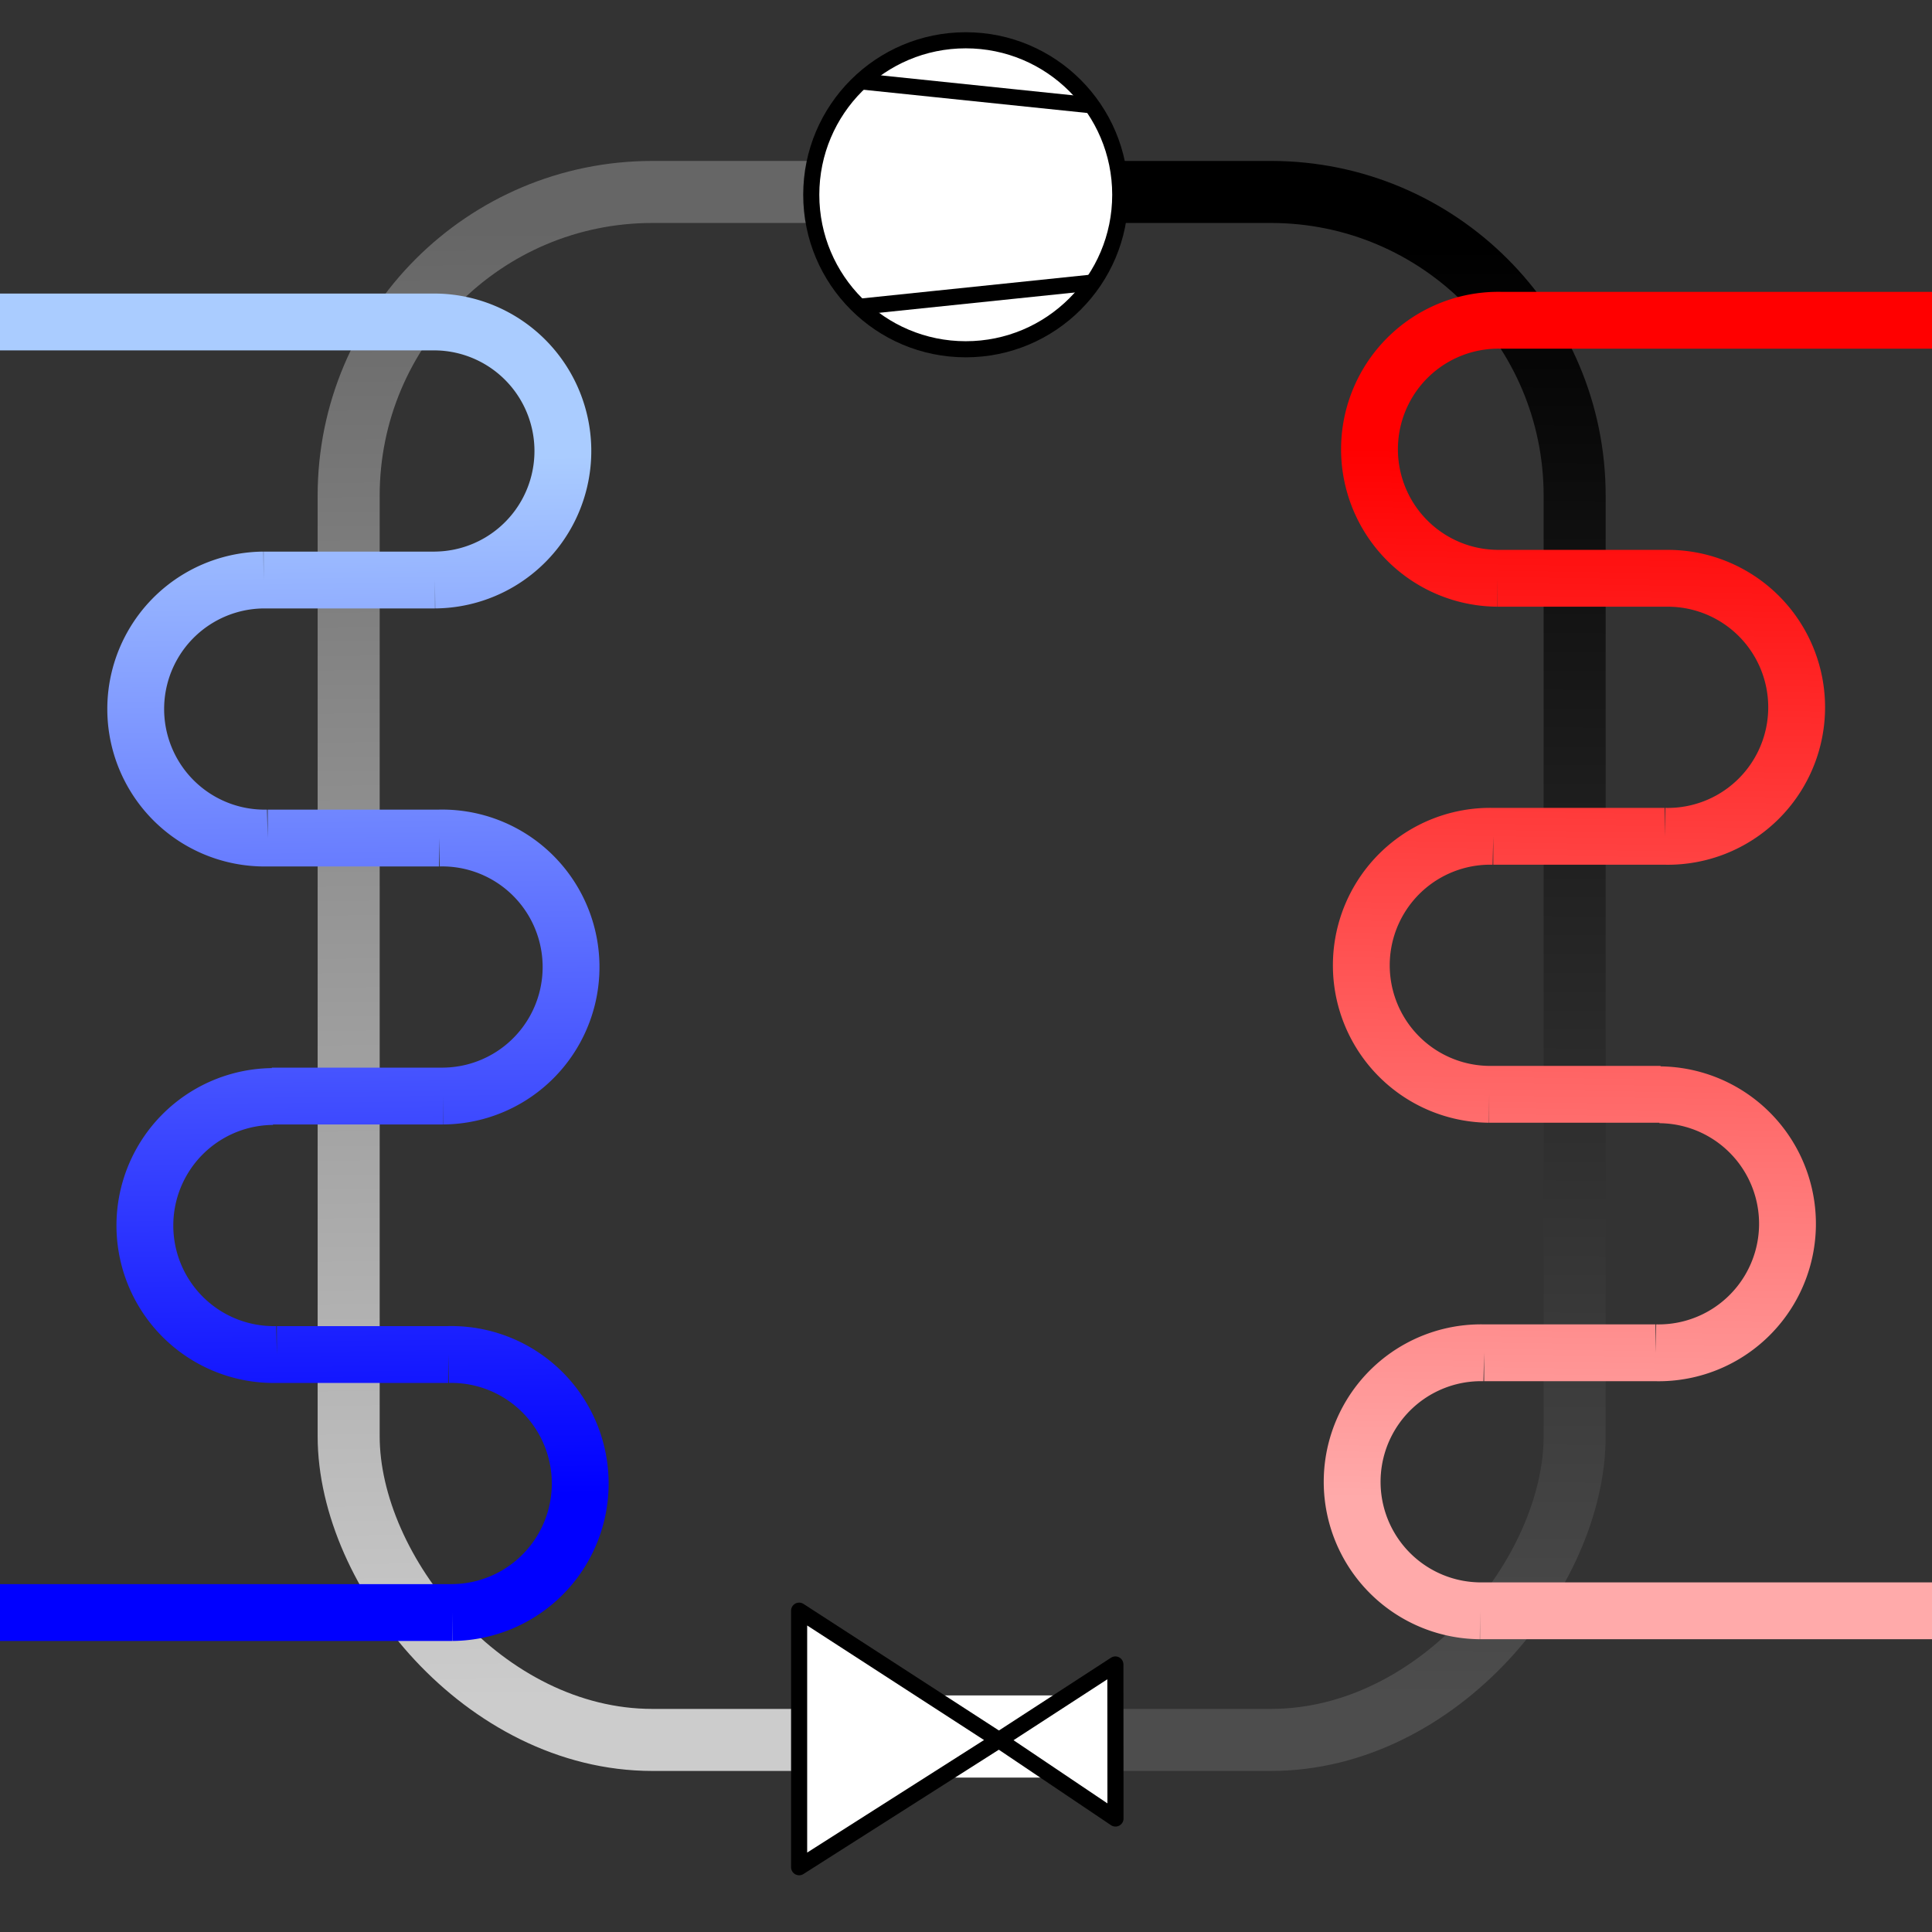 <?xml version="1.0" encoding="UTF-8" standalone="no"?>
<svg
   xmlns:dc="http://purl.org/dc/elements/1.1/"
   xmlns:cc="http://creativecommons.org/ns#"
   xmlns:rdf="http://www.w3.org/1999/02/22-rdf-syntax-ns#"
   xmlns:svg="http://www.w3.org/2000/svg"
   xmlns="http://www.w3.org/2000/svg"
   xmlns:xlink="http://www.w3.org/1999/xlink"
   xmlns:sodipodi="http://sodipodi.sourceforge.net/DTD/sodipodi-0.dtd"
   xmlns:inkscape="http://www.inkscape.org/namespaces/inkscape"
   width="120mm"
   height="120mm"
   viewBox="0 0 120 120"
   version="1.1"
   id="svg103"
   inkscape:version="1.0 (4035a4fb49, 2020-05-01)"
   sodipodi:docname="HP.svg"
   inkscape:export-filename="C:\Daten\GIT\pytrnsys_gui\trnsysGUI\images\HP.png"
   inkscape:export-xdpi="96"
   inkscape:export-ydpi="96">
  <rect x="0" y="0" width="120" height="120" fill="#333333" stroke="none"/>
  <defs
     id="defs97">
    <linearGradient
       id="linearGradient882"
       inkscape:collect="always">
      <stop
         id="stop878"
         offset="0"
         style="stop-color:#0000ff;stop-opacity:1;" />
      <stop
         id="stop880"
         offset="1"
         style="stop-color:#aaccff;stop-opacity:1" />
    </linearGradient>
    <linearGradient
       inkscape:collect="always"
       id="linearGradient1046">
      <stop
         style="stop-color:#ffaaaa;stop-opacity:1"
         offset="0"
         id="stop1042" />
      <stop
         style="stop-color:#ff0000;stop-opacity:1"
         offset="1"
         id="stop1044" />
    </linearGradient>
    <linearGradient
       inkscape:collect="always"
       id="linearGradient858">
      <stop
         style="stop-color:#cccccc;stop-opacity:1"
         offset="0"
         id="stop854" />
      <stop
         style="stop-color:#666666;stop-opacity:1"
         offset="1"
         id="stop856" />
    </linearGradient>
    <linearGradient
       inkscape:collect="always"
       id="linearGradient850">
      <stop
         style="stop-color:#000000;stop-opacity:1"
         offset="0"
         id="stop846" />
      <stop
         style="stop-color:#4d4d4d;stop-opacity:1"
         offset="1"
         id="stop848" />
    </linearGradient>
    <clipPath
       clipPathUnits="userSpaceOnUse"
       id="clipPath840">
      <rect
         style="fill:#ffff00;fill-rule:evenodd;stroke:none;stroke-width:0.293"
         id="rect842"
         width="60"
         height="120"
         x="34.494"
         y="73.804" />
    </clipPath>
    <linearGradient
       inkscape:collect="always"
       xlink:href="#linearGradient850"
       id="linearGradient852"
       x1="93.989"
       y1="88.882"
       x2="94.494"
       y2="179.16"
       gradientUnits="userSpaceOnUse" />
    <linearGradient
       inkscape:collect="always"
       xlink:href="#linearGradient858"
       id="linearGradient860"
       x1="88.261"
       y1="179.11"
       x2="87.231"
       y2="87.765"
       gradientUnits="userSpaceOnUse" />
    <linearGradient
       inkscape:collect="always"
       xlink:href="#linearGradient1046"
       id="linearGradient1048"
       x1="118.416"
       y1="166.846"
       x2="119.417"
       y2="101.646"
       gradientUnits="userSpaceOnUse" />
    <linearGradient
       gradientUnits="userSpaceOnUse"
       y2="102.131"
       x2="69.65"
       y1="166.576"
       x1="70.388"
       id="linearGradient884"
       xlink:href="#linearGradient882"
       inkscape:collect="always" />
  </defs>
  <sodipodi:namedview
     showguides="false"
     id="base"
     pagecolor="#ffffff"
     bordercolor="#666666"
     borderopacity="1.0"
     inkscape:pageopacity="0.0"
     inkscape:pageshadow="2"
     inkscape:zoom="1.7594792"
     inkscape:cx="210.24844"
     inkscape:cy="172.37739"
     inkscape:document-units="mm"
     inkscape:current-layer="layer1"
     inkscape:document-rotation="0"
     showgrid="false"
     fit-margin-top="0"
     fit-margin-left="0"
     fit-margin-right="0"
     fit-margin-bottom="0"
     inkscape:window-width="2400"
     inkscape:window-height="1271"
     inkscape:window-x="2391"
     inkscape:window-y="-9"
     inkscape:window-maximized="1" />
  <g
     inkscape:label="Ebene 1"
     inkscape:groupmode="layer"
     id="layer1"
     transform="translate(-34.494,-73.804)">
    <rect
       style="fill:none;stroke:url(#linearGradient860);stroke-width:3.853;stroke-linecap:round;stroke-linejoin:miter;stroke-miterlimit:4;stroke-dasharray:none"
       id="rect836"
       width="76.147"
       height="96.147"
       x="56.15"
       y="85.727"
       ry="18.866"
       clip-path="url(#clipPath840)" />
    <rect
       clip-path="url(#clipPath840)"
       ry="18.866"
       y="85.727"
       x="56.15"
       height="96.147"
       width="76.147"
       id="rect844"
       style="fill:none;stroke:url(#linearGradient852);stroke-width:3.853;stroke-linecap:round;stroke-linejoin:miter;stroke-miterlimit:4;stroke-dasharray:none"
       transform="matrix(-1,0,0,1,188.448,0)" />
    <path
       id="path914"
       style="fill:none;stroke:url(#linearGradient1048);stroke-width:3.53;stroke-linecap:butt;stroke-linejoin:miter;stroke-miterlimit:4;stroke-dasharray:none;stroke-opacity:1"
       d="m 126.422,173.854 h 28.108 M 127.611,93.696 h 26.906 m -27.018,16.026 a 8.004,8.014 0 0 1 -6.923,-4.098 8.004,8.014 0 0 1 0.128,-8.051 8.004,8.014 0 0 1 7.049,-3.876 m -0.254,16.026 h 10.645 m 0,0 a 8.004,8.014 0 0 1 6.923,4.098 8.004,8.014 0 0 1 -0.128,8.051 8.004,8.014 0 0 1 -7.049,3.876 m -10.899,16.026 a 8.004,8.014 0 0 1 -6.923,-4.098 8.004,8.014 0 0 1 0.128,-8.051 8.004,8.014 0 0 1 7.049,-3.876 m 10.33,16.054 a 8.004,8.014 0 0 1 6.923,4.098 8.004,8.014 0 0 1 -0.128,8.051 8.004,8.014 0 0 1 -7.049,3.876 m -10.899,16.026 a 8.004,8.014 0 0 1 -6.923,-4.098 8.004,8.014 0 0 1 0.128,-8.051 8.004,8.014 0 0 1 7.049,-3.876 m 0,0 h 10.645 m -10.33,-16.054 h 10.645 m -10.391,-16.026 h 10.645" />
    <path
       d="m 62.589,173.961 h -28.108 m 26.919,-80.158 h -26.906 m 27.018,16.026 a 8.004,8.014 0 0 0 6.923,-4.098 8.004,8.014 0 0 0 -0.128,-8.051 8.004,8.014 0 0 0 -7.049,-3.876 m 0.254,16.026 h -10.645 m 0,0 a 8.004,8.014 0 0 0 -6.923,4.098 8.004,8.014 0 0 0 0.128,8.051 8.004,8.014 0 0 0 7.049,3.876 m 10.899,16.026 a 8.004,8.014 0 0 0 6.923,-4.098 8.004,8.014 0 0 0 -0.128,-8.051 8.004,8.014 0 0 0 -7.049,-3.876 m -10.33,16.054 a 8.004,8.014 0 0 0 -6.923,4.098 8.004,8.014 0 0 0 0.128,8.051 8.004,8.014 0 0 0 7.049,3.876 m 10.899,16.026 a 8.004,8.014 0 0 0 6.923,-4.098 8.004,8.014 0 0 0 -0.128,-8.051 8.004,8.014 0 0 0 -7.049,-3.876 m 0,0 h -10.645 m 10.33,-16.054 h -10.645 m 10.391,-16.026 h -10.645"
       style="fill:none;stroke:url(#linearGradient884);stroke-width:3.53;stroke-linecap:butt;stroke-linejoin:miter;stroke-miterlimit:4;stroke-dasharray:none;stroke-opacity:1"
       id="path1050" />
    <circle
       style="fill:#ffffff;stroke:#000000;stroke-width:1;stroke-linecap:round;stroke-linejoin:miter;stroke-miterlimit:4;stroke-dasharray:none;stroke-opacity:1"
       id="path1056"
       cx="94.479"
       cy="85.902"
       r="9.596" />
    <rect
       style="fill:#ffffff;stroke:none;stroke-width:1;stroke-linecap:round;stroke-linejoin:miter;stroke-miterlimit:4;stroke-dasharray:none;stroke-opacity:1"
       id="rect1072"
       width="12.662"
       height="5.103"
       x="88.261"
       y="179.11" />
    <g
       transform="translate(2.417)"
       id="g879">
      <path
         style="fill:#ffffff;stroke:#000000;stroke-width:1;stroke-linecap:butt;stroke-linejoin:round;stroke-miterlimit:4;stroke-dasharray:none;stroke-opacity:1"
         d="m 94.123,181.884 7.232,-4.697 0.007,9.568 z"
         id="path867" />
      <path
         style="fill:#ffffff;stroke:#000000;stroke-width:1;stroke-linecap:butt;stroke-linejoin:round;stroke-miterlimit:4;stroke-dasharray:none;stroke-opacity:1"
         d="m 94.123,181.884 -12.411,7.897 -3e-6,-15.935 z"
         id="path871" />
    </g>
    <path
       id="path873"
       d="M 87.978,78.861 102.276,80.345"
       style="fill:none;stroke:#000000;stroke-width:1;stroke-linecap:butt;stroke-linejoin:miter;stroke-opacity:1;stroke-miterlimit:4;stroke-dasharray:none" />
    <path
       style="fill:none;stroke:#000000;stroke-width:1;stroke-linecap:butt;stroke-linejoin:miter;stroke-miterlimit:4;stroke-dasharray:none;stroke-opacity:1"
       d="M 87.978,92.846 102.276,91.361"
       id="path875" />
  </g>
</svg>
